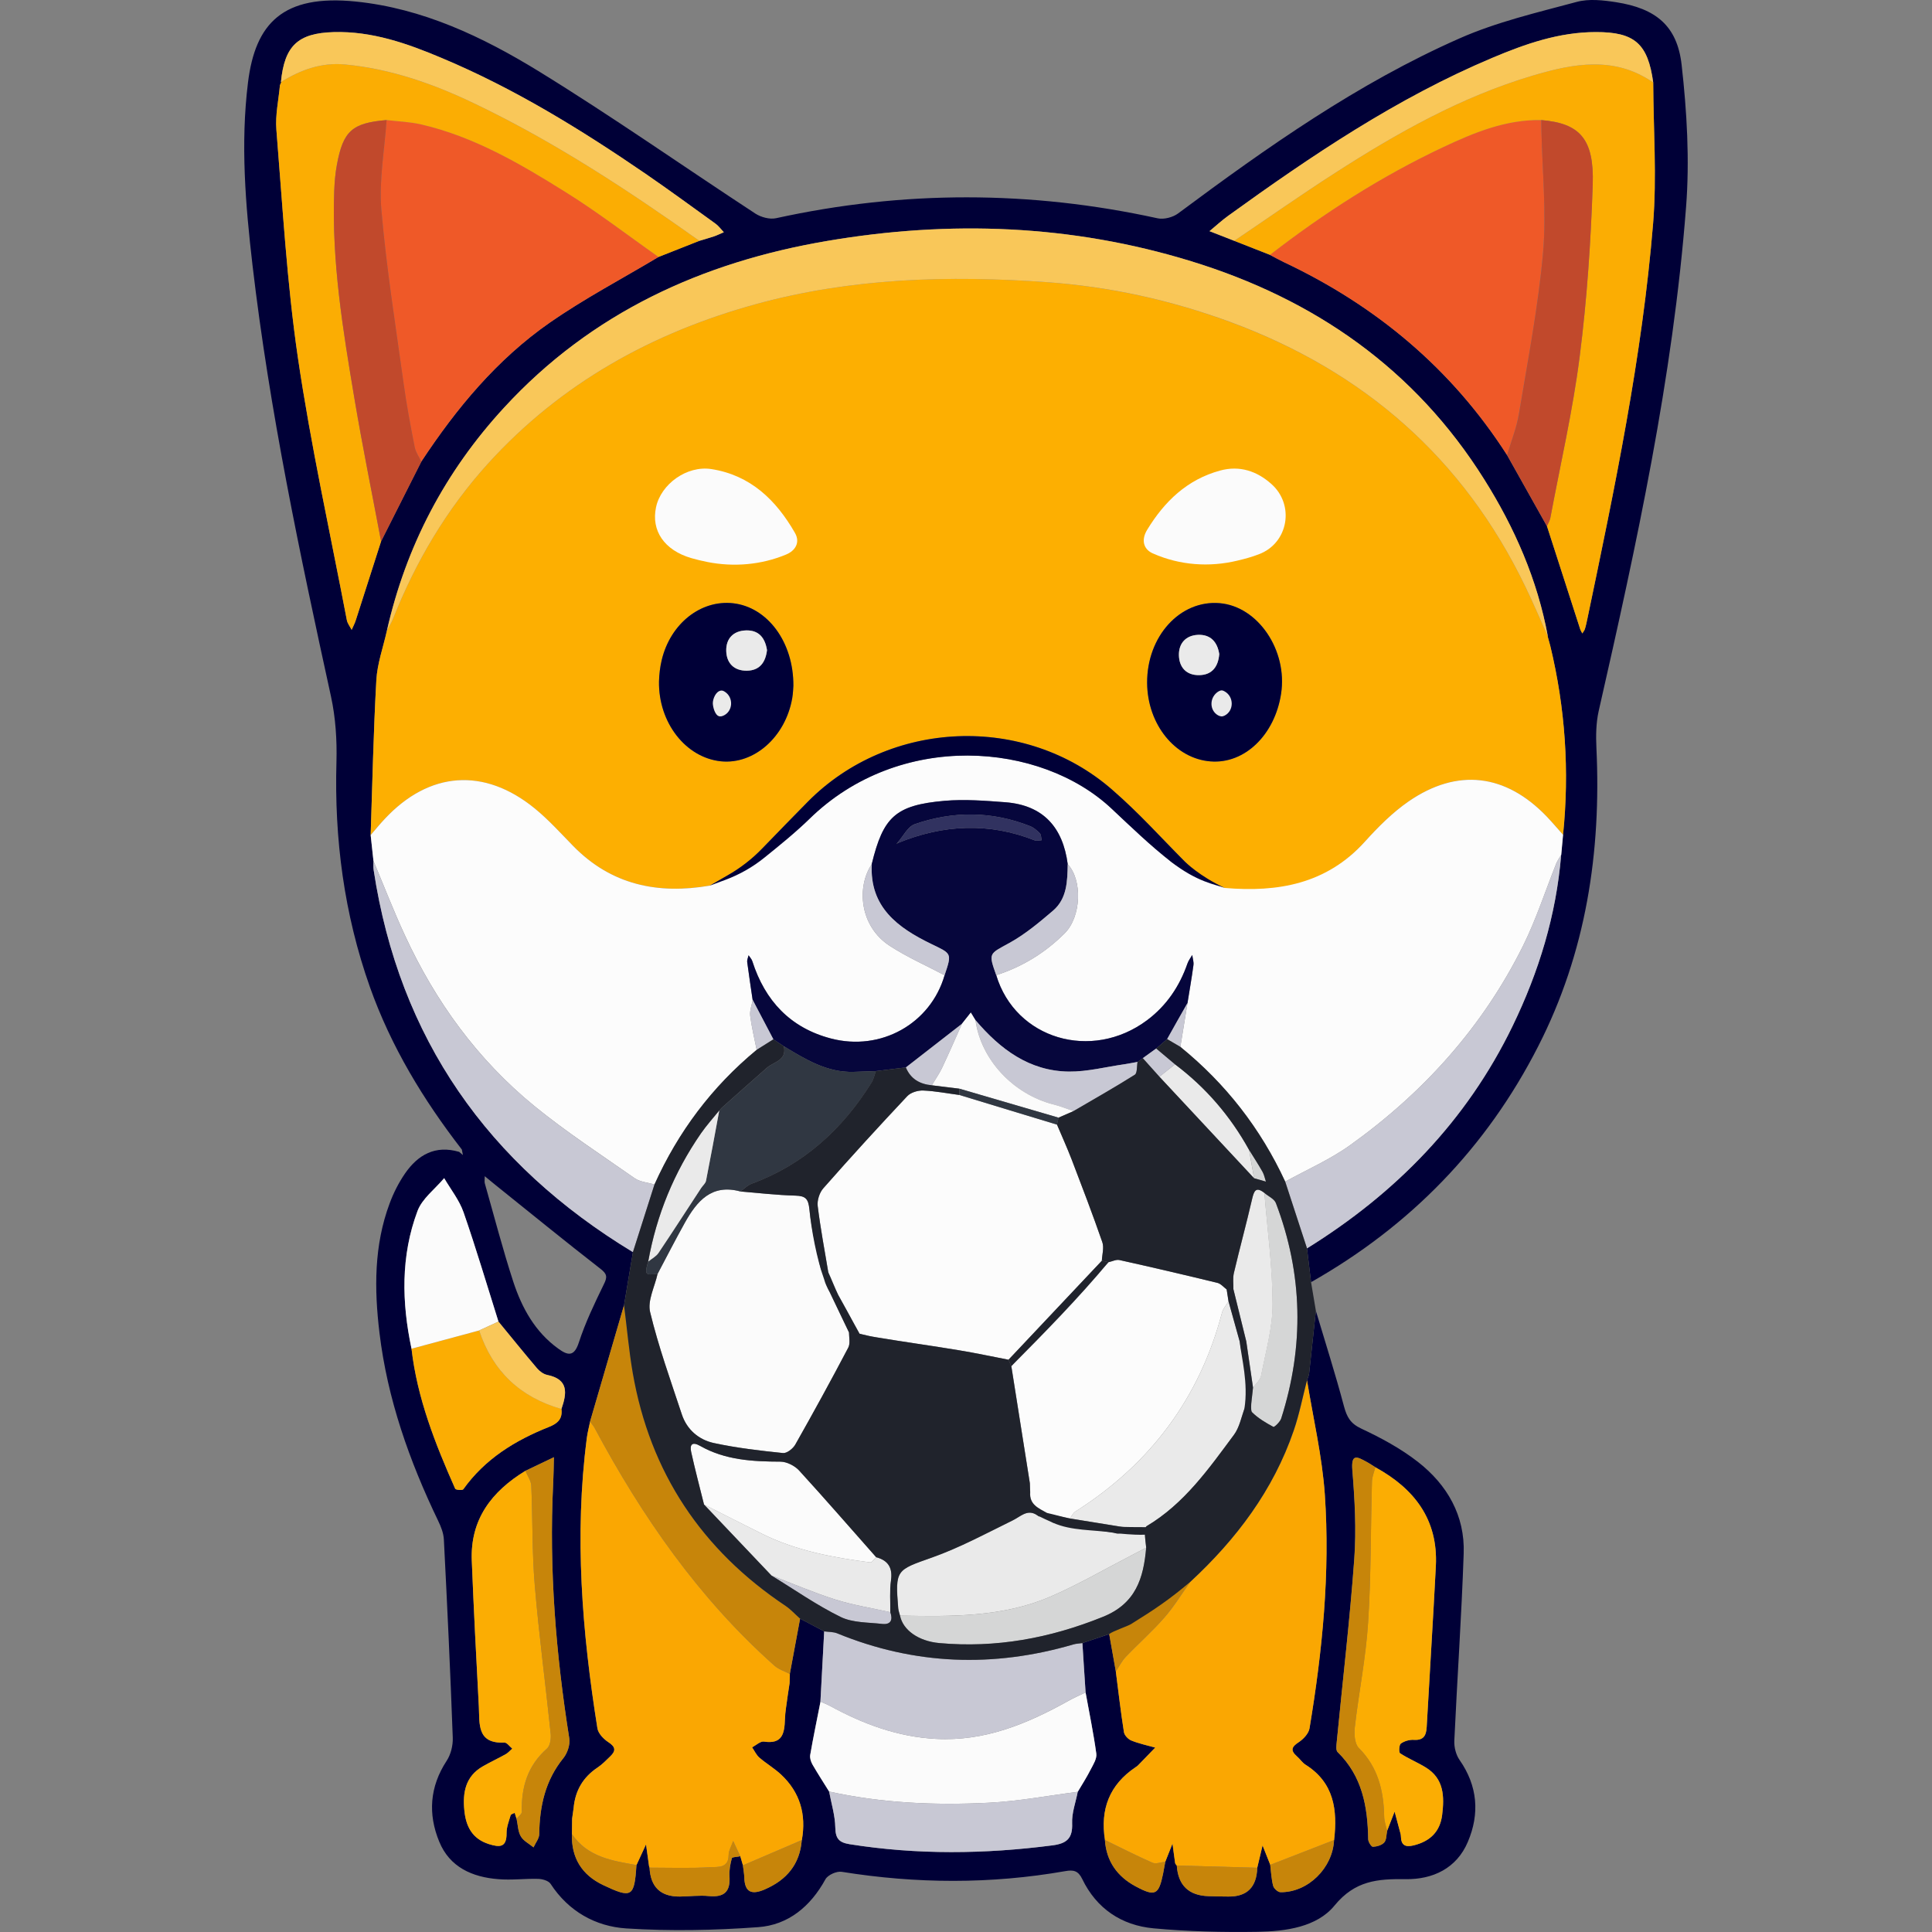 <svg width="20" height="20" viewBox="0 0 20 20" fill="none" xmlns="http://www.w3.org/2000/svg">
<rect x="0" y="0" width="20" height="20" fill="#808080" stroke="none"/>
<g clip-path="url(#clip0_4441_57711)">
<path d="M4.781 11.9C4.382 11.385 4.048 10.834 3.829 10.217C3.562 9.462 3.46 8.684 3.483 7.885C3.489 7.66 3.474 7.428 3.426 7.208C3.103 5.731 2.79 4.251 2.614 2.746C2.541 2.119 2.489 1.489 2.567 0.856C2.642 0.242 2.928 -0.061 3.683 0.016C4.373 0.086 4.994 0.38 5.574 0.736C6.337 1.205 7.071 1.721 7.821 2.212C7.879 2.249 7.968 2.273 8.033 2.259C9.351 1.97 10.666 1.971 11.984 2.26C12.048 2.274 12.141 2.25 12.195 2.21C13.117 1.524 14.055 0.862 15.11 0.397C15.495 0.227 15.912 0.13 16.321 0.02C16.448 -0.015 16.596 0.002 16.731 0.023C17.139 0.087 17.362 0.265 17.408 0.67C17.463 1.158 17.492 1.657 17.454 2.144C17.318 3.911 16.941 5.639 16.549 7.363C16.522 7.485 16.52 7.616 16.526 7.742C16.577 8.822 16.419 9.861 15.923 10.832C15.387 11.883 14.597 12.692 13.572 13.273C13.558 13.156 13.544 13.04 13.53 12.923C14.45 12.352 15.181 11.605 15.657 10.624C15.929 10.062 16.11 9.474 16.161 8.849C16.168 8.78 16.174 8.711 16.18 8.642C16.248 7.983 16.204 7.331 16.048 6.687C16.039 6.653 16.03 6.619 16.02 6.585L16.023 6.59C15.916 6.002 15.679 5.464 15.365 4.963C14.647 3.819 13.607 3.096 12.33 2.704C11.094 2.324 9.832 2.278 8.564 2.494C7.27 2.713 6.121 3.237 5.218 4.22C4.609 4.881 4.203 5.652 4.004 6.531C3.967 6.7 3.906 6.868 3.896 7.039C3.866 7.574 3.855 8.109 3.837 8.645C3.846 8.734 3.856 8.823 3.866 8.912C3.867 8.943 3.863 8.975 3.868 9.006C4.133 10.751 5.053 12.053 6.552 12.962C6.522 13.145 6.491 13.328 6.46 13.511C6.343 13.913 6.225 14.315 6.108 14.717C6.097 14.774 6.082 14.83 6.074 14.887C5.944 15.895 6.025 16.895 6.184 17.892C6.193 17.945 6.248 18.003 6.298 18.035C6.374 18.084 6.376 18.125 6.317 18.182C6.275 18.222 6.234 18.265 6.186 18.297C6.034 18.398 5.953 18.538 5.938 18.718C5.932 18.754 5.927 18.791 5.922 18.827C5.921 18.88 5.921 18.933 5.92 18.986C5.914 19.232 6.023 19.409 6.244 19.514C6.541 19.655 6.567 19.639 6.589 19.307L6.687 19.093C6.698 19.169 6.708 19.244 6.719 19.319C6.719 19.324 6.722 19.329 6.724 19.334C6.735 19.535 6.839 19.635 7.038 19.633C7.139 19.632 7.24 19.618 7.339 19.628C7.498 19.643 7.562 19.581 7.552 19.424C7.548 19.361 7.56 19.297 7.576 19.236C7.579 19.223 7.633 19.223 7.663 19.216C7.672 19.248 7.681 19.279 7.691 19.31C7.696 19.352 7.704 19.393 7.705 19.435C7.709 19.592 7.784 19.617 7.917 19.559C8.144 19.461 8.28 19.299 8.3 19.049C8.348 18.784 8.282 18.554 8.084 18.37C8.015 18.305 7.931 18.256 7.86 18.194C7.828 18.166 7.81 18.124 7.785 18.088C7.827 18.067 7.871 18.023 7.909 18.029C8.101 18.058 8.12 17.942 8.125 17.798C8.127 17.719 8.143 17.641 8.153 17.562C8.16 17.516 8.166 17.471 8.173 17.425C8.174 17.393 8.175 17.361 8.176 17.329C8.211 17.138 8.247 16.947 8.282 16.756C8.366 16.8 8.449 16.844 8.532 16.888C8.519 17.13 8.506 17.372 8.493 17.615C8.457 17.799 8.419 17.983 8.387 18.168C8.381 18.199 8.395 18.238 8.411 18.266C8.465 18.361 8.525 18.453 8.583 18.546C8.606 18.67 8.644 18.794 8.647 18.919C8.649 19.032 8.684 19.073 8.794 19.091C9.495 19.202 10.194 19.194 10.896 19.103C11.042 19.084 11.105 19.031 11.098 18.875C11.094 18.767 11.135 18.658 11.156 18.549C11.201 18.473 11.25 18.398 11.29 18.319C11.317 18.267 11.356 18.206 11.349 18.154C11.32 17.942 11.276 17.731 11.238 17.52C11.227 17.35 11.216 17.18 11.205 17.009C11.297 16.978 11.39 16.947 11.483 16.916C11.505 17.045 11.528 17.174 11.551 17.303C11.578 17.513 11.602 17.723 11.635 17.931C11.64 17.964 11.679 18.005 11.712 18.018C11.791 18.05 11.876 18.068 11.959 18.091C11.9 18.152 11.84 18.214 11.78 18.275C11.773 18.282 11.764 18.288 11.755 18.294C11.484 18.476 11.388 18.731 11.438 19.048C11.453 19.267 11.565 19.425 11.755 19.527C11.957 19.636 11.995 19.617 12.04 19.397C12.048 19.356 12.055 19.314 12.063 19.273C12.088 19.21 12.113 19.148 12.137 19.085C12.146 19.152 12.155 19.22 12.165 19.287C12.166 19.296 12.176 19.303 12.182 19.312C12.196 19.517 12.306 19.623 12.511 19.629C12.579 19.631 12.648 19.633 12.717 19.633C12.91 19.635 13.009 19.535 13.015 19.335L13.07 19.104C13.097 19.171 13.123 19.238 13.15 19.305C13.159 19.378 13.161 19.452 13.18 19.523C13.187 19.55 13.229 19.588 13.256 19.588C13.54 19.591 13.797 19.338 13.81 19.048C13.846 18.737 13.81 18.454 13.514 18.268C13.48 18.246 13.456 18.207 13.424 18.18C13.358 18.121 13.369 18.084 13.443 18.036C13.492 18.004 13.547 17.946 13.556 17.892C13.689 17.091 13.77 16.283 13.714 15.472C13.687 15.075 13.594 14.682 13.53 14.288C13.538 14.264 13.549 14.242 13.552 14.218C13.576 14.002 13.599 13.786 13.622 13.57C13.72 13.899 13.825 14.227 13.913 14.559C13.943 14.669 13.979 14.736 14.092 14.789C14.297 14.885 14.501 14.995 14.679 15.134C14.981 15.37 15.166 15.689 15.152 16.082C15.13 16.728 15.085 17.374 15.055 18.02C15.052 18.087 15.072 18.166 15.11 18.22C15.297 18.488 15.319 18.776 15.195 19.067C15.079 19.342 14.831 19.457 14.551 19.453C14.262 19.449 14.027 19.467 13.815 19.726C13.633 19.949 13.311 19.993 13.021 19.998C12.661 20.004 12.299 19.995 11.941 19.962C11.61 19.931 11.351 19.758 11.203 19.451C11.161 19.364 11.111 19.355 11.027 19.37C10.257 19.505 9.486 19.501 8.714 19.377C8.661 19.368 8.57 19.409 8.545 19.454C8.391 19.735 8.16 19.928 7.847 19.95C7.394 19.983 6.936 19.992 6.483 19.963C6.165 19.942 5.886 19.787 5.7 19.502C5.679 19.469 5.615 19.451 5.571 19.45C5.433 19.446 5.295 19.465 5.158 19.453C4.889 19.432 4.655 19.329 4.547 19.065C4.429 18.779 4.448 18.497 4.623 18.229C4.667 18.163 4.69 18.068 4.687 17.988C4.662 17.304 4.63 16.622 4.595 15.939C4.592 15.873 4.566 15.806 4.537 15.746C4.238 15.125 4.01 14.482 3.928 13.795C3.874 13.345 3.871 12.893 4.033 12.459C4.073 12.35 4.127 12.244 4.192 12.149C4.327 11.953 4.507 11.852 4.753 11.924C4.766 11.935 4.779 11.946 4.792 11.957C4.788 11.938 4.784 11.919 4.781 11.9L4.781 11.9ZM5.16 13.681C5.041 13.304 4.928 12.924 4.798 12.55C4.755 12.424 4.666 12.313 4.598 12.196C4.503 12.309 4.37 12.407 4.321 12.537C4.148 13.001 4.158 13.482 4.26 13.962C4.318 14.473 4.505 14.945 4.712 15.411C4.717 15.424 4.787 15.43 4.796 15.417C5.02 15.103 5.332 14.911 5.682 14.772C5.774 14.736 5.825 14.687 5.812 14.586C5.868 14.424 5.89 14.279 5.664 14.233C5.626 14.225 5.586 14.195 5.559 14.164C5.424 14.005 5.293 13.842 5.16 13.681V13.681ZM2.914 0.845C2.909 0.857 2.903 0.87 2.898 0.882C2.884 1.035 2.849 1.19 2.861 1.341C2.925 2.127 2.969 2.918 3.083 3.697C3.217 4.609 3.417 5.511 3.59 6.417C3.596 6.453 3.623 6.486 3.641 6.52C3.655 6.487 3.672 6.455 3.683 6.421C3.771 6.149 3.858 5.876 3.945 5.604C4.084 5.329 4.223 5.054 4.361 4.779C4.726 4.226 5.145 3.72 5.691 3.34C6.051 3.09 6.441 2.885 6.817 2.66C6.958 2.604 7.099 2.548 7.24 2.493C7.29 2.478 7.342 2.464 7.391 2.447C7.426 2.435 7.459 2.418 7.493 2.404C7.465 2.375 7.441 2.341 7.409 2.317C7.169 2.144 6.929 1.968 6.685 1.801C6.015 1.342 5.325 0.916 4.574 0.601C4.217 0.45 3.851 0.321 3.454 0.333C3.082 0.343 2.945 0.475 2.908 0.85L2.914 0.845V0.845ZM5.347 18.827C5.361 18.888 5.361 18.957 5.391 19.009C5.418 19.057 5.477 19.086 5.523 19.124C5.543 19.078 5.581 19.033 5.582 18.988C5.586 18.699 5.643 18.432 5.832 18.2C5.874 18.148 5.903 18.059 5.893 17.995C5.754 17.123 5.683 16.247 5.726 15.364C5.731 15.271 5.731 15.178 5.734 15.085C5.635 15.132 5.537 15.179 5.439 15.226C5.09 15.439 4.866 15.729 4.884 16.158C4.904 16.661 4.93 17.163 4.957 17.666C4.966 17.842 4.934 18.052 5.22 18.039C5.247 18.037 5.275 18.079 5.303 18.102C5.28 18.121 5.26 18.146 5.234 18.16C5.155 18.204 5.073 18.242 4.995 18.287C4.818 18.39 4.788 18.558 4.807 18.742C4.823 18.905 4.887 19.035 5.061 19.09C5.173 19.125 5.245 19.127 5.244 18.977C5.243 18.915 5.268 18.853 5.286 18.792C5.289 18.78 5.313 18.775 5.328 18.767C5.335 18.787 5.341 18.807 5.347 18.827V18.827ZM14.359 18.954C14.385 18.887 14.411 18.821 14.437 18.754C14.457 18.829 14.477 18.904 14.497 18.978C14.5 18.988 14.502 18.999 14.502 19.01C14.504 19.102 14.547 19.125 14.636 19.103C14.804 19.061 14.907 18.962 14.929 18.789C14.953 18.598 14.949 18.412 14.759 18.296C14.673 18.243 14.578 18.205 14.494 18.15C14.479 18.14 14.483 18.062 14.502 18.049C14.538 18.023 14.592 18.008 14.637 18.011C14.737 18.017 14.764 17.966 14.769 17.879C14.8 17.323 14.836 16.767 14.864 16.211C14.888 15.73 14.641 15.41 14.238 15.189C14.207 15.17 14.177 15.149 14.145 15.132C14.049 15.08 13.985 15.044 13.999 15.219C14.024 15.524 14.041 15.834 14.019 16.138C13.973 16.771 13.899 17.401 13.838 18.032C13.834 18.067 13.827 18.118 13.846 18.137C14.102 18.386 14.158 18.703 14.163 19.04C14.164 19.068 14.196 19.118 14.212 19.118C14.252 19.116 14.304 19.102 14.329 19.073C14.353 19.047 14.35 18.995 14.359 18.954V18.954ZM12.777 2.493C12.9 2.542 13.024 2.59 13.147 2.639C13.193 2.663 13.239 2.689 13.287 2.712C14.244 3.163 15.027 3.816 15.601 4.711C15.739 4.956 15.876 5.201 16.014 5.447C16.129 5.803 16.244 6.159 16.359 6.516C16.364 6.53 16.373 6.543 16.38 6.557C16.389 6.542 16.402 6.528 16.407 6.511C16.418 6.476 16.425 6.44 16.433 6.403C16.716 5.049 17 3.693 17.113 2.312C17.152 1.829 17.116 1.34 17.114 0.854C17.059 0.453 16.923 0.331 16.519 0.332C16.141 0.332 15.79 0.454 15.448 0.599C14.46 1.015 13.578 1.61 12.714 2.234C12.646 2.283 12.585 2.34 12.52 2.393C12.606 2.427 12.692 2.46 12.777 2.493V2.493ZM5.018 12.176C5.018 12.216 5.014 12.235 5.019 12.251C5.116 12.592 5.205 12.936 5.315 13.273C5.404 13.542 5.54 13.789 5.779 13.961C5.878 14.033 5.944 14.048 5.993 13.895C6.06 13.69 6.155 13.492 6.25 13.297C6.289 13.22 6.286 13.188 6.214 13.133C5.847 12.848 5.486 12.553 5.123 12.262C5.095 12.239 5.067 12.216 5.018 12.176V12.176Z" fill="#000037"/>
<path d="M16.049 6.687C16.204 7.331 16.248 7.983 16.181 8.642C16.125 8.579 16.07 8.514 16.012 8.453C15.587 8.01 15.087 7.948 14.582 8.296C14.414 8.412 14.265 8.562 14.128 8.714C13.733 9.151 13.217 9.276 12.666 9.229C12.579 9.179 12.488 9.118 12.401 9.068C12.379 9.07 12.373 9.045 12.351 9.047L12.351 9.046C12.352 9.035 12.353 9.023 12.354 9.011C12.342 9.012 12.33 9.014 12.318 9.015L12.318 9.015C12.32 9.003 12.33 8.985 12.326 8.98C12.056 8.71 11.8 8.425 11.513 8.175C10.609 7.386 9.206 7.447 8.363 8.299C8.151 8.513 7.942 8.731 7.731 8.948C7.603 9.021 7.475 9.094 7.347 9.168C6.81 9.26 6.329 9.161 5.935 8.759C5.805 8.626 5.68 8.487 5.537 8.371C5.012 7.941 4.443 7.984 3.983 8.477C3.932 8.531 3.885 8.589 3.837 8.645C3.855 8.109 3.866 7.574 3.896 7.039C3.906 6.868 3.967 6.7 4.005 6.531C4.026 6.489 4.051 6.448 4.069 6.405C4.304 5.813 4.624 5.271 5.051 4.8C5.806 3.968 6.75 3.444 7.827 3.148C8.815 2.877 9.821 2.849 10.836 2.921C11.49 2.968 12.121 3.107 12.736 3.334C14.117 3.843 15.148 4.741 15.79 6.072C15.873 6.243 15.946 6.417 16.024 6.59C16.024 6.59 16.021 6.585 16.021 6.585C16.03 6.619 16.039 6.653 16.049 6.687L16.049 6.687ZM8.213 7.1C8.216 6.645 7.944 6.285 7.59 6.245C7.255 6.207 6.94 6.456 6.85 6.833C6.833 6.905 6.824 6.98 6.822 7.054C6.815 7.48 7.098 7.843 7.463 7.881C7.805 7.916 8.131 7.629 8.201 7.228C8.21 7.176 8.211 7.123 8.213 7.1H8.213ZM11.875 7.07C11.878 7.499 12.165 7.854 12.532 7.882C12.884 7.91 13.197 7.608 13.262 7.18C13.33 6.731 13.022 6.277 12.626 6.244C12.216 6.209 11.872 6.587 11.875 7.07V7.07Z" fill="#FDAF01"/>
<path d="M12.679 9.192C13.23 9.239 13.733 9.151 14.128 8.714C14.265 8.562 14.414 8.412 14.582 8.296C15.087 7.948 15.587 8.01 16.012 8.453C16.07 8.514 16.125 8.579 16.181 8.642C16.174 8.711 16.168 8.78 16.162 8.849C16.145 8.878 16.124 8.906 16.111 8.937C15.997 9.222 15.903 9.516 15.767 9.79C15.349 10.631 14.736 11.311 13.976 11.855C13.768 12.004 13.529 12.108 13.305 12.232C13.051 11.683 12.689 11.218 12.219 10.837C12.244 10.685 12.268 10.534 12.293 10.383C12.314 10.253 12.337 10.123 12.355 9.992C12.36 9.958 12.347 9.921 12.342 9.886C12.326 9.915 12.304 9.943 12.293 9.975C12.211 10.211 12.076 10.41 11.875 10.561C11.3 10.991 10.511 10.755 10.313 10.095C10.584 10.007 10.817 9.865 11.021 9.662C11.196 9.488 11.205 9.107 11.053 8.946C11.004 8.567 10.802 8.336 10.41 8.305C10.2 8.289 9.987 8.272 9.778 8.29C9.271 8.335 9.144 8.455 9.025 8.945C8.867 9.177 8.895 9.586 9.21 9.791C9.39 9.908 9.588 9.995 9.779 10.096C9.634 10.597 9.119 10.887 8.6 10.75C8.181 10.639 7.92 10.359 7.789 9.951C7.782 9.928 7.763 9.909 7.75 9.889C7.745 9.912 7.733 9.937 7.735 9.959C7.752 10.09 7.773 10.22 7.792 10.351C7.782 10.406 7.76 10.462 7.766 10.515C7.781 10.633 7.81 10.751 7.833 10.868C7.371 11.25 7.021 11.716 6.775 12.262C6.706 12.241 6.627 12.236 6.57 12.197C6.22 11.952 5.861 11.718 5.53 11.448C4.944 10.969 4.507 10.367 4.191 9.681C4.074 9.429 3.974 9.169 3.866 8.912C3.857 8.823 3.847 8.734 3.837 8.645C3.885 8.589 3.932 8.531 3.983 8.477C4.443 7.984 5.012 7.941 5.537 8.37C5.68 8.487 5.805 8.626 5.935 8.759C6.329 9.161 6.81 9.26 7.347 9.168C7.477 9.12 7.582 9.029 7.711 8.981C7.925 8.801 8.176 8.676 8.375 8.481C9.313 7.559 10.773 7.68 11.507 8.371C11.707 8.56 11.914 8.743 12.124 8.922C12.177 8.967 12.252 8.985 12.318 9.015L12.318 9.015C12.329 9.025 12.34 9.036 12.351 9.046C12.351 9.046 12.351 9.046 12.351 9.046C12.36 9.058 12.578 9.155 12.679 9.192L12.679 9.192Z" fill="#FCFCFC"/>
<path d="M12.322 16.375C12.799 15.934 13.181 15.427 13.394 14.807C13.452 14.638 13.486 14.461 13.53 14.288C13.594 14.682 13.687 15.075 13.715 15.472C13.77 16.283 13.69 17.091 13.556 17.892C13.547 17.946 13.492 18.004 13.443 18.036C13.369 18.084 13.358 18.121 13.424 18.18C13.456 18.207 13.48 18.246 13.515 18.268C13.811 18.454 13.847 18.737 13.811 19.048L13.15 19.305C13.123 19.238 13.097 19.171 13.07 19.104C13.052 19.181 13.034 19.258 13.015 19.335C12.738 19.327 12.46 19.32 12.182 19.312C12.176 19.303 12.167 19.296 12.165 19.287C12.155 19.22 12.147 19.152 12.138 19.085C12.113 19.148 12.088 19.21 12.063 19.273C12.018 19.277 11.966 19.299 11.93 19.283C11.764 19.21 11.602 19.127 11.439 19.048C11.388 18.731 11.484 18.476 11.756 18.294C11.764 18.288 11.774 18.283 11.781 18.275C11.841 18.214 11.9 18.152 11.959 18.091C11.877 18.068 11.791 18.05 11.712 18.018C11.679 18.005 11.64 17.964 11.635 17.931C11.602 17.723 11.578 17.513 11.551 17.303C11.585 17.252 11.613 17.195 11.655 17.151C11.785 17.015 11.928 16.889 12.052 16.747C12.153 16.633 12.233 16.5 12.322 16.375V16.375Z" fill="#FAA702"/>
<path d="M8.153 17.562C8.144 17.641 8.128 17.719 8.126 17.798C8.121 17.941 8.101 18.058 7.909 18.029C7.872 18.023 7.827 18.067 7.786 18.088C7.81 18.124 7.829 18.166 7.86 18.194C7.932 18.256 8.016 18.305 8.085 18.369C8.283 18.554 8.348 18.784 8.301 19.048C8.098 19.136 7.894 19.223 7.691 19.31C7.682 19.279 7.673 19.248 7.664 19.216C7.639 19.163 7.615 19.11 7.59 19.058C7.574 19.107 7.543 19.156 7.543 19.206C7.542 19.342 7.428 19.325 7.36 19.329C7.149 19.342 6.937 19.334 6.724 19.334C6.723 19.329 6.72 19.324 6.719 19.319C6.709 19.244 6.698 19.168 6.688 19.093C6.655 19.164 6.622 19.235 6.589 19.307C6.336 19.263 6.081 19.223 5.921 18.986C5.921 18.933 5.922 18.88 5.923 18.826C5.928 18.79 5.933 18.754 5.938 18.718C5.954 18.538 6.035 18.398 6.187 18.297C6.235 18.265 6.276 18.222 6.317 18.182C6.377 18.125 6.374 18.084 6.298 18.035C6.249 18.003 6.193 17.945 6.185 17.892C6.026 16.895 5.944 15.895 6.075 14.887C6.082 14.83 6.097 14.774 6.109 14.717C6.124 14.738 6.142 14.758 6.154 14.78C6.646 15.699 7.233 16.546 8.017 17.243C8.061 17.282 8.123 17.301 8.177 17.329C8.176 17.361 8.175 17.393 8.174 17.425C8.167 17.471 8.16 17.516 8.153 17.562V17.562Z" fill="#FAA702"/>
<path d="M16.024 6.59C15.946 6.417 15.873 6.243 15.79 6.072C15.148 4.741 14.117 3.843 12.736 3.333C12.121 3.107 11.49 2.967 10.836 2.921C9.821 2.849 8.815 2.877 7.827 3.148C6.75 3.444 5.806 3.968 5.051 4.8C4.624 5.271 4.304 5.813 4.069 6.405C4.051 6.448 4.026 6.489 4.005 6.531C4.203 5.652 4.609 4.881 5.218 4.22C6.122 3.237 7.271 2.713 8.564 2.494C9.832 2.278 11.094 2.324 12.33 2.704C13.608 3.096 14.648 3.819 15.365 4.963C15.68 5.464 15.916 6.002 16.024 6.59L16.024 6.59Z" fill="#F9C759"/>
<path d="M6.817 2.66C6.441 2.885 6.05 3.09 5.691 3.34C5.145 3.72 4.725 4.226 4.361 4.779C4.338 4.729 4.303 4.68 4.292 4.627C4.25 4.41 4.208 4.192 4.178 3.973C4.096 3.374 3.999 2.775 3.948 2.172C3.922 1.866 3.981 1.553 4.001 1.243C4.121 1.257 4.243 1.261 4.36 1.288C4.904 1.414 5.38 1.692 5.846 1.982C6.181 2.191 6.494 2.433 6.817 2.66H6.817Z" fill="#EF5928"/>
<path d="M15.601 4.711C15.027 3.816 14.244 3.163 13.287 2.712C13.239 2.689 13.193 2.663 13.146 2.638C13.705 2.205 14.298 1.825 14.938 1.524C15.259 1.373 15.588 1.236 15.955 1.243C15.956 1.28 15.956 1.317 15.957 1.354C15.966 1.774 16.01 2.198 15.973 2.614C15.924 3.174 15.816 3.729 15.723 4.284C15.7 4.429 15.642 4.569 15.601 4.711V4.711Z" fill="#EF5928"/>
<path d="M15.955 1.243C15.589 1.236 15.259 1.373 14.938 1.524C14.299 1.825 13.706 2.205 13.147 2.638C13.024 2.59 12.9 2.542 12.777 2.493C13.124 2.259 13.466 2.018 13.818 1.792C14.461 1.378 15.125 1.003 15.864 0.783C16.289 0.657 16.712 0.576 17.114 0.854C17.116 1.34 17.152 1.829 17.113 2.312C17 3.693 16.716 5.049 16.433 6.403C16.425 6.44 16.418 6.476 16.407 6.511C16.402 6.528 16.389 6.542 16.38 6.557C16.373 6.543 16.364 6.53 16.359 6.516C16.244 6.159 16.129 5.803 16.014 5.446C16.026 5.418 16.043 5.391 16.049 5.362C16.153 4.806 16.281 4.254 16.353 3.694C16.428 3.103 16.468 2.505 16.488 1.909C16.503 1.435 16.352 1.276 15.955 1.243L15.955 1.243Z" fill="#FBAD03"/>
<path d="M6.817 2.66C6.494 2.433 6.181 2.191 5.846 1.983C5.38 1.692 4.904 1.414 4.36 1.288C4.243 1.261 4.121 1.257 4.001 1.243C3.645 1.273 3.552 1.355 3.487 1.706C3.471 1.794 3.463 1.884 3.46 1.974C3.432 2.704 3.55 3.421 3.671 4.137C3.753 4.627 3.853 5.115 3.945 5.604C3.858 5.876 3.771 6.149 3.683 6.421C3.672 6.455 3.655 6.487 3.64 6.52C3.623 6.486 3.596 6.453 3.59 6.417C3.417 5.511 3.217 4.609 3.083 3.697C2.969 2.918 2.925 2.127 2.861 1.341C2.849 1.19 2.884 1.035 2.898 0.882C2.903 0.87 2.909 0.857 2.914 0.845C2.914 0.845 2.908 0.85 2.908 0.85C3.11 0.723 3.328 0.645 3.568 0.667C4.048 0.713 4.497 0.871 4.927 1.079C5.745 1.472 6.501 1.969 7.24 2.493C7.099 2.548 6.958 2.604 6.817 2.66L6.817 2.66Z" fill="#FBAD03"/>
<path d="M14.237 15.189C14.641 15.41 14.888 15.73 14.864 16.211C14.835 16.767 14.8 17.323 14.769 17.879C14.764 17.966 14.737 18.017 14.637 18.011C14.592 18.008 14.538 18.023 14.502 18.049C14.483 18.062 14.479 18.14 14.494 18.15C14.578 18.205 14.672 18.243 14.758 18.296C14.949 18.412 14.953 18.598 14.929 18.789C14.907 18.962 14.804 19.061 14.635 19.103C14.547 19.125 14.504 19.102 14.502 19.009C14.502 18.999 14.5 18.988 14.497 18.978C14.477 18.904 14.457 18.829 14.437 18.754C14.411 18.821 14.385 18.887 14.359 18.954C14.348 18.904 14.329 18.855 14.329 18.805C14.323 18.537 14.265 18.295 14.066 18.095C14.023 18.052 14.016 17.95 14.025 17.879C14.066 17.518 14.139 17.159 14.162 16.797C14.194 16.311 14.188 15.823 14.202 15.336C14.203 15.287 14.225 15.238 14.237 15.189H14.237Z" fill="#FBAD03"/>
<path d="M11.238 17.52C11.276 17.731 11.32 17.942 11.349 18.154C11.356 18.206 11.317 18.267 11.29 18.319C11.25 18.398 11.202 18.473 11.157 18.549C10.849 18.588 10.543 18.647 10.234 18.662C9.681 18.69 9.128 18.666 8.583 18.546C8.525 18.453 8.466 18.361 8.411 18.267C8.395 18.238 8.382 18.199 8.387 18.168C8.419 17.983 8.458 17.799 8.494 17.615C8.527 17.63 8.561 17.643 8.593 17.66C8.936 17.847 9.292 17.98 9.689 18.001C10.195 18.028 10.633 17.845 11.059 17.608C11.117 17.575 11.178 17.549 11.238 17.52V17.52Z" fill="#FBFBFB"/>
<path d="M5.347 18.827C5.341 18.807 5.335 18.787 5.328 18.767C5.313 18.775 5.289 18.78 5.286 18.792C5.268 18.853 5.243 18.916 5.244 18.977C5.245 19.127 5.173 19.125 5.061 19.09C4.887 19.035 4.823 18.905 4.807 18.742C4.788 18.558 4.818 18.39 4.995 18.287C5.073 18.242 5.155 18.204 5.234 18.16C5.26 18.146 5.28 18.121 5.303 18.102C5.275 18.079 5.247 18.037 5.22 18.039C4.934 18.052 4.966 17.842 4.957 17.666C4.93 17.163 4.904 16.661 4.884 16.158C4.866 15.729 5.09 15.439 5.439 15.226C5.46 15.278 5.498 15.329 5.5 15.381C5.515 15.724 5.507 16.069 5.536 16.411C5.579 16.925 5.648 17.437 5.701 17.95C5.706 18 5.695 18.072 5.662 18.101C5.462 18.277 5.396 18.499 5.402 18.755C5.402 18.779 5.366 18.803 5.347 18.827V18.827Z" fill="#FBAD03"/>
<path d="M11.238 17.52C11.178 17.549 11.116 17.575 11.058 17.608C10.632 17.845 10.194 18.028 9.689 18.001C9.291 17.98 8.935 17.847 8.592 17.66C8.561 17.643 8.526 17.63 8.493 17.615C8.506 17.373 8.519 17.13 8.532 16.888C8.577 16.895 8.626 16.892 8.666 16.908C9.468 17.237 10.283 17.266 11.111 17.023C11.141 17.014 11.174 17.014 11.205 17.009C11.216 17.18 11.226 17.35 11.238 17.52V17.52Z" fill="#C8C8D4"/>
<path d="M3.945 5.604C3.853 5.115 3.754 4.627 3.671 4.137C3.551 3.421 3.432 2.704 3.46 1.974C3.464 1.884 3.471 1.794 3.488 1.706C3.552 1.355 3.646 1.273 4.002 1.243C3.981 1.553 3.922 1.866 3.948 2.172C4 2.775 4.096 3.374 4.179 3.973C4.209 4.192 4.25 4.41 4.293 4.627C4.303 4.68 4.338 4.729 4.362 4.779C4.223 5.054 4.084 5.329 3.945 5.604H3.945Z" fill="#C1492C"/>
<path d="M15.955 1.243C16.352 1.276 16.503 1.435 16.488 1.909C16.468 2.505 16.428 3.103 16.352 3.694C16.281 4.254 16.153 4.806 16.049 5.362C16.043 5.391 16.026 5.418 16.014 5.447C15.876 5.201 15.738 4.956 15.601 4.711C15.643 4.569 15.7 4.429 15.724 4.284C15.816 3.729 15.924 3.174 15.974 2.614C16.01 2.198 15.966 1.774 15.957 1.354C15.956 1.317 15.956 1.28 15.955 1.243L15.955 1.243Z" fill="#C1492C"/>
<path d="M13.305 12.232C13.529 12.108 13.768 12.004 13.976 11.855C14.736 11.311 15.349 10.631 15.767 9.79C15.902 9.516 15.997 9.222 16.111 8.937C16.123 8.906 16.144 8.878 16.161 8.849C16.11 9.474 15.93 10.062 15.657 10.624C15.181 11.605 14.45 12.352 13.53 12.923C13.455 12.693 13.38 12.462 13.305 12.232V12.232Z" fill="#C8C8D4"/>
<path d="M3.866 8.912C3.973 9.169 4.074 9.429 4.19 9.681C4.507 10.368 4.943 10.969 5.53 11.448C5.86 11.718 6.219 11.953 6.57 12.197C6.626 12.236 6.706 12.241 6.775 12.262C6.701 12.495 6.626 12.729 6.552 12.962C5.052 12.054 4.133 10.751 3.868 9.006C3.863 8.975 3.866 8.943 3.866 8.912V8.912Z" fill="#C8C8D4"/>
<path d="M8.176 17.329C8.123 17.301 8.061 17.282 8.017 17.243C7.233 16.546 6.646 15.699 6.154 14.78C6.142 14.758 6.124 14.738 6.108 14.717C6.226 14.315 6.343 13.913 6.46 13.511C6.49 13.745 6.511 13.98 6.551 14.212C6.729 15.243 7.264 16.043 8.133 16.624C8.188 16.661 8.233 16.712 8.283 16.756C8.247 16.947 8.212 17.138 8.176 17.329Z" fill="#C7850A"/>
<path d="M7.24 2.493C6.501 1.969 5.745 1.472 4.927 1.079C4.496 0.871 4.048 0.712 3.568 0.667C3.328 0.645 3.11 0.723 2.908 0.85C2.945 0.475 3.082 0.343 3.454 0.332C3.851 0.321 4.217 0.45 4.574 0.601C5.325 0.916 6.015 1.341 6.685 1.8C6.929 1.968 7.169 2.144 7.409 2.317C7.441 2.341 7.465 2.375 7.493 2.404C7.459 2.418 7.426 2.435 7.391 2.447C7.341 2.464 7.29 2.477 7.24 2.493V2.493Z" fill="#F9C759"/>
<path d="M17.114 0.854C16.712 0.576 16.289 0.657 15.865 0.783C15.125 1.003 14.461 1.378 13.818 1.792C13.466 2.018 13.124 2.259 12.777 2.493C12.692 2.46 12.606 2.427 12.521 2.393C12.585 2.34 12.646 2.283 12.714 2.234C13.578 1.61 14.46 1.015 15.448 0.599C15.791 0.454 16.141 0.332 16.52 0.332C16.923 0.331 17.059 0.453 17.114 0.854V0.854Z" fill="#F9C759"/>
<path d="M5.812 14.585C5.825 14.687 5.774 14.736 5.682 14.772C5.332 14.911 5.02 15.103 4.796 15.417C4.787 15.43 4.718 15.424 4.712 15.411C4.505 14.945 4.319 14.473 4.26 13.962C4.493 13.899 4.727 13.836 4.96 13.773C5.1 14.195 5.385 14.464 5.812 14.585L5.812 14.585Z" fill="#FBAD03"/>
<path d="M8.583 18.546C9.128 18.666 9.681 18.69 10.235 18.662C10.543 18.646 10.849 18.588 11.157 18.549C11.136 18.658 11.094 18.767 11.099 18.875C11.105 19.031 11.042 19.084 10.896 19.103C10.195 19.194 9.495 19.202 8.795 19.091C8.684 19.073 8.65 19.032 8.647 18.919C8.645 18.794 8.606 18.67 8.583 18.546Z" fill="#C8C8D4"/>
<path d="M4.96 13.773C4.727 13.836 4.493 13.899 4.26 13.962C4.158 13.482 4.148 13.001 4.322 12.537C4.37 12.407 4.504 12.309 4.598 12.196C4.666 12.313 4.755 12.424 4.799 12.55C4.929 12.924 5.041 13.304 5.16 13.681C5.093 13.712 5.027 13.742 4.96 13.773V13.773Z" fill="#FBFBFB"/>
<path d="M5.348 18.827C5.367 18.803 5.403 18.779 5.402 18.756C5.396 18.499 5.463 18.277 5.663 18.101C5.695 18.072 5.706 18 5.701 17.95C5.648 17.437 5.579 16.925 5.536 16.411C5.507 16.069 5.515 15.724 5.5 15.381C5.498 15.329 5.46 15.278 5.439 15.226C5.537 15.179 5.636 15.132 5.734 15.085C5.732 15.178 5.731 15.271 5.726 15.364C5.683 16.247 5.755 17.123 5.893 17.995C5.904 18.06 5.874 18.148 5.832 18.2C5.644 18.432 5.586 18.699 5.582 18.988C5.581 19.033 5.544 19.078 5.523 19.124C5.478 19.086 5.418 19.057 5.391 19.009C5.361 18.957 5.361 18.888 5.348 18.827V18.827Z" fill="#C7850A"/>
<path d="M14.238 15.189C14.226 15.238 14.204 15.287 14.203 15.336C14.189 15.823 14.194 16.311 14.163 16.797C14.14 17.159 14.067 17.518 14.025 17.879C14.017 17.95 14.023 18.052 14.067 18.095C14.266 18.295 14.324 18.537 14.329 18.805C14.33 18.855 14.349 18.904 14.36 18.954C14.351 18.995 14.354 19.046 14.33 19.073C14.304 19.102 14.253 19.116 14.212 19.118C14.196 19.118 14.164 19.067 14.164 19.04C14.159 18.703 14.102 18.386 13.847 18.137C13.828 18.118 13.835 18.067 13.838 18.032C13.899 17.401 13.974 16.771 14.02 16.138C14.042 15.834 14.025 15.524 14 15.219C13.986 15.044 14.05 15.08 14.145 15.132C14.177 15.149 14.207 15.17 14.238 15.189H14.238Z" fill="#C7850A"/>
<path d="M4.96 13.773C5.027 13.742 5.093 13.712 5.16 13.681C5.292 13.842 5.424 14.005 5.559 14.164C5.585 14.195 5.625 14.225 5.664 14.233C5.89 14.279 5.868 14.424 5.812 14.586C5.385 14.464 5.1 14.195 4.96 13.773V13.773Z" fill="#F9C759"/>
<path d="M6.724 19.334C6.936 19.334 7.148 19.342 7.36 19.329C7.427 19.325 7.541 19.342 7.542 19.206C7.542 19.156 7.573 19.107 7.589 19.058C7.614 19.11 7.638 19.163 7.663 19.216C7.632 19.223 7.579 19.223 7.576 19.236C7.559 19.296 7.547 19.361 7.551 19.424C7.562 19.581 7.498 19.643 7.339 19.628C7.24 19.618 7.138 19.632 7.038 19.633C6.839 19.635 6.734 19.535 6.724 19.334L6.724 19.334Z" fill="#C7850A"/>
<path d="M12.182 19.312C12.459 19.32 12.737 19.327 13.015 19.335C13.009 19.535 12.91 19.635 12.717 19.633C12.648 19.633 12.579 19.631 12.511 19.629C12.306 19.623 12.196 19.517 12.182 19.312V19.312Z" fill="#C7850A"/>
<path d="M12.322 16.375C12.232 16.5 12.152 16.633 12.052 16.747C11.928 16.889 11.785 17.015 11.654 17.151C11.613 17.195 11.585 17.252 11.551 17.303C11.528 17.174 11.505 17.045 11.482 16.916C11.517 16.886 11.549 16.852 11.587 16.828C11.831 16.676 12.077 16.526 12.322 16.375L12.322 16.375Z" fill="#C7850A"/>
<path d="M13.149 19.305L13.81 19.048C13.796 19.338 13.54 19.591 13.256 19.588C13.229 19.588 13.187 19.55 13.18 19.523C13.161 19.452 13.158 19.378 13.149 19.305V19.305Z" fill="#C7850A"/>
<path d="M5.92 18.986C6.08 19.223 6.335 19.263 6.588 19.307C6.567 19.639 6.541 19.655 6.243 19.514C6.022 19.409 5.914 19.232 5.92 18.986V18.986Z" fill="#C7850A"/>
<path d="M11.438 19.048C11.602 19.127 11.764 19.21 11.93 19.283C11.966 19.299 12.018 19.277 12.063 19.273C12.055 19.314 12.048 19.356 12.04 19.397C11.995 19.617 11.958 19.636 11.755 19.527C11.565 19.425 11.453 19.267 11.438 19.048L11.438 19.048Z" fill="#C7850A"/>
<path d="M7.69 19.31C7.894 19.223 8.097 19.136 8.3 19.049C8.28 19.299 8.143 19.461 7.917 19.559C7.784 19.617 7.709 19.592 7.705 19.435C7.703 19.393 7.695 19.352 7.69 19.31L7.69 19.31Z" fill="#C7850A"/>
<path d="M8.153 17.562C8.16 17.516 8.167 17.471 8.174 17.425C8.167 17.471 8.16 17.516 8.153 17.562Z" fill="#C7850A"/>
<path d="M16.048 6.687C16.039 6.653 16.03 6.619 16.02 6.585C16.03 6.619 16.039 6.653 16.048 6.687Z" fill="#F9C759"/>
<path d="M5.938 18.718C5.932 18.755 5.927 18.791 5.922 18.827C5.927 18.791 5.932 18.755 5.938 18.718Z" fill="#C7850A"/>
<path d="M2.914 0.845C2.909 0.857 2.903 0.87 2.897 0.882C2.903 0.87 2.909 0.857 2.914 0.845Z" fill="#F9C759"/>
<path d="M10.942 11.642C10.993 11.761 11.047 11.88 11.093 12.001C11.203 12.286 11.312 12.571 11.412 12.859C11.431 12.916 11.409 12.987 11.407 13.051C11.085 13.393 10.762 13.734 10.44 14.076C10.269 14.043 10.099 14.006 9.928 13.978C9.645 13.931 9.361 13.892 9.079 13.845C8.981 13.83 8.886 13.803 8.789 13.781C8.789 13.781 8.783 13.777 8.783 13.777C8.803 13.754 8.844 13.72 8.839 13.71C8.79 13.606 8.732 13.506 8.677 13.405C8.649 13.348 8.621 13.29 8.593 13.233C8.588 13.218 8.582 13.202 8.577 13.187C8.539 12.953 8.494 12.72 8.465 12.486C8.458 12.427 8.483 12.346 8.523 12.301C8.807 11.978 9.097 11.661 9.392 11.348C9.428 11.309 9.502 11.287 9.557 11.289C9.682 11.294 9.807 11.319 9.931 11.335C10.268 11.438 10.605 11.54 10.942 11.642L10.942 11.642Z" fill="#FCFCFC"/>
<path d="M7.791 10.351C7.772 10.22 7.752 10.09 7.735 9.959C7.732 9.937 7.744 9.912 7.749 9.889C7.762 9.909 7.781 9.928 7.788 9.951C7.919 10.36 8.181 10.64 8.6 10.75C9.118 10.887 9.633 10.597 9.778 10.096C9.856 9.863 9.851 9.874 9.638 9.771C9.294 9.604 9 9.39 9.024 8.945C9.143 8.455 9.27 8.335 9.777 8.29C9.986 8.272 10.2 8.289 10.41 8.305C10.802 8.336 11.003 8.567 11.053 8.946C11.049 9.122 11.046 9.302 10.901 9.427C10.758 9.549 10.611 9.672 10.448 9.762C10.238 9.877 10.23 9.863 10.313 10.095C10.511 10.755 11.299 10.991 11.875 10.561C12.076 10.41 12.21 10.211 12.292 9.975C12.303 9.943 12.325 9.915 12.342 9.886C12.346 9.921 12.359 9.958 12.354 9.992C12.337 10.123 12.313 10.253 12.293 10.383C12.222 10.507 12.152 10.632 12.082 10.757C12.044 10.789 12.007 10.822 11.969 10.854C11.922 10.888 11.876 10.921 11.83 10.955C11.812 10.967 11.794 10.98 11.776 10.993C11.731 11.001 11.686 11.01 11.641 11.017C11.449 11.044 11.256 11.095 11.065 11.093C10.655 11.088 10.353 10.861 10.098 10.561C10.082 10.535 10.066 10.509 10.049 10.482L9.958 10.598C9.764 10.749 9.571 10.9 9.377 11.05L9.067 11.088C8.99 11.091 8.913 11.094 8.836 11.096C8.56 11.104 8.338 10.966 8.114 10.831C8.078 10.807 8.042 10.783 8.006 10.759C7.934 10.623 7.863 10.487 7.791 10.351V10.351ZM9.294 8.727C9.764 8.535 10.236 8.511 10.713 8.7C10.732 8.708 10.759 8.699 10.783 8.698C10.777 8.673 10.779 8.641 10.764 8.626C10.735 8.596 10.701 8.567 10.663 8.552C10.268 8.396 9.867 8.394 9.469 8.532C9.396 8.558 9.35 8.658 9.291 8.723C9.287 8.728 9.283 8.733 9.279 8.738L9.294 8.727V8.727Z" fill="#06063C"/>
<path d="M8.783 13.777C8.783 13.777 8.789 13.781 8.789 13.781C8.787 13.838 8.805 13.905 8.781 13.951C8.604 14.288 8.421 14.623 8.233 14.954C8.21 14.996 8.146 15.046 8.106 15.042C7.866 15.017 7.624 14.989 7.388 14.938C7.234 14.904 7.11 14.799 7.058 14.641C6.942 14.29 6.817 13.941 6.73 13.583C6.701 13.464 6.779 13.319 6.808 13.186C6.901 13.011 6.991 12.833 7.088 12.659C7.213 12.435 7.365 12.252 7.665 12.334C7.854 12.35 8.044 12.372 8.234 12.377C8.34 12.38 8.368 12.409 8.379 12.52C8.4 12.729 8.452 12.935 8.497 13.142C8.501 13.162 8.549 13.172 8.577 13.186C8.582 13.202 8.588 13.218 8.593 13.233C8.548 13.25 8.547 13.298 8.59 13.378C8.654 13.511 8.718 13.644 8.783 13.777L8.783 13.777Z" fill="#FBFBFB"/>
<path d="M10.661 15.354C10.598 14.95 10.534 14.547 10.47 14.143C10.77 13.757 11.119 13.411 11.476 13.066C11.514 13.058 11.555 13.036 11.59 13.044C11.928 13.119 12.265 13.198 12.602 13.28C12.638 13.288 12.667 13.324 12.699 13.348C12.705 13.389 12.711 13.429 12.718 13.47C12.695 13.51 12.661 13.546 12.65 13.589C12.417 14.476 11.904 15.157 11.133 15.647C11.108 15.663 11.094 15.694 11.075 15.719C10.997 15.703 10.918 15.686 10.84 15.67L10.84 15.663C10.754 15.614 10.655 15.576 10.665 15.449C10.664 15.417 10.662 15.386 10.661 15.354L10.661 15.354Z" fill="#FCFCFC"/>
<path d="M11.075 15.719C11.094 15.694 11.108 15.663 11.133 15.647C11.905 15.157 12.417 14.476 12.65 13.589C12.661 13.546 12.695 13.51 12.718 13.47C12.757 13.609 12.795 13.748 12.834 13.887C12.853 14.06 12.913 14.124 12.937 14.297C12.941 14.323 12.936 14.455 12.959 14.479L12.957 14.481C12.936 14.502 12.908 14.519 12.897 14.544C12.854 14.647 12.838 14.768 12.774 14.854C12.512 15.206 12.259 15.568 11.87 15.799C11.855 15.808 11.851 15.846 11.852 15.87C11.853 15.921 11.861 15.971 11.866 16.021C11.815 16.048 11.764 16.075 11.713 16.101C11.434 16.245 11.16 16.405 10.872 16.529C10.376 16.742 9.845 16.734 9.317 16.725C9.311 16.7 9.301 16.675 9.299 16.649C9.266 16.248 9.279 16.254 9.649 16.123C9.937 16.021 10.209 15.874 10.484 15.739C10.572 15.696 10.643 15.609 10.752 15.696C10.765 15.706 10.81 15.675 10.84 15.662C10.84 15.663 10.84 15.67 10.84 15.67C10.861 15.703 10.877 15.759 10.903 15.764C11.108 15.804 11.316 15.834 11.523 15.866C11.544 15.87 11.566 15.878 11.585 15.875C11.658 15.864 11.73 15.85 11.802 15.836C11.73 15.825 11.659 15.814 11.588 15.802C11.417 15.774 11.246 15.747 11.075 15.719L11.075 15.719Z" fill="#EAEAEA"/>
<path d="M7.665 12.334C7.365 12.252 7.214 12.435 7.089 12.659C6.992 12.833 6.901 13.01 6.808 13.186C6.679 13.204 6.67 13.193 6.711 13.059C6.747 13.03 6.792 13.007 6.817 12.97C6.967 12.748 7.111 12.522 7.258 12.298C7.275 12.272 7.304 12.249 7.309 12.222C7.357 11.98 7.401 11.738 7.446 11.495C7.446 11.495 7.443 11.499 7.443 11.499C7.453 11.488 7.463 11.478 7.473 11.467C7.628 11.33 7.782 11.191 7.938 11.055C8.011 10.99 8.148 10.979 8.115 10.831C8.338 10.966 8.561 11.104 8.837 11.096C8.914 11.094 8.99 11.091 9.067 11.088C9.053 11.127 9.045 11.17 9.024 11.205C8.723 11.688 8.323 12.055 7.781 12.254C7.738 12.269 7.703 12.307 7.665 12.334H7.665Z" fill="#303742"/>
<path d="M7.288 15.575C7.243 15.394 7.195 15.213 7.155 15.031C7.139 14.958 7.162 14.919 7.248 14.968C7.507 15.115 7.791 15.13 8.081 15.131C8.145 15.132 8.226 15.173 8.271 15.221C8.542 15.517 8.804 15.82 9.07 16.12C9.049 16.139 9.027 16.176 9.009 16.174C8.623 16.124 8.242 16.053 7.889 15.878C7.688 15.778 7.488 15.676 7.288 15.575V15.575Z" fill="#FBFBFB"/>
<path d="M9.317 16.725C9.845 16.735 10.376 16.742 10.872 16.529C11.16 16.405 11.434 16.245 11.713 16.101C11.764 16.075 11.815 16.048 11.866 16.021C11.839 16.337 11.759 16.601 11.416 16.738C10.869 16.959 10.31 17.062 9.723 17.009C9.506 16.989 9.347 16.873 9.317 16.725V16.725Z" fill="#D5D6D6"/>
<path d="M7.289 15.575C7.489 15.676 7.689 15.778 7.889 15.878C8.242 16.053 8.623 16.124 9.01 16.174C9.027 16.176 9.05 16.139 9.07 16.12C9.195 16.154 9.243 16.23 9.224 16.362C9.209 16.469 9.218 16.58 9.217 16.69C9.028 16.647 8.834 16.617 8.65 16.559C8.425 16.488 8.207 16.394 7.987 16.31C7.754 16.065 7.522 15.82 7.289 15.575L7.289 15.575Z" fill="#EAEAEA"/>
<path d="M12.956 14.481C12.956 14.481 12.958 14.479 12.958 14.479C12.963 14.441 12.967 14.403 12.971 14.364C13 14.324 13.045 14.286 13.054 14.241C13.101 13.994 13.174 13.745 13.173 13.496C13.172 13.114 13.119 12.732 13.089 12.349C13.129 12.384 13.191 12.41 13.208 12.454C13.488 13.19 13.502 13.934 13.263 14.684C13.252 14.719 13.192 14.776 13.182 14.771C13.104 14.729 13.024 14.682 12.961 14.62C12.937 14.596 12.956 14.528 12.956 14.481L12.956 14.481Z" fill="#D5D6D6"/>
<path d="M13.089 12.349C13.12 12.732 13.173 13.114 13.174 13.497C13.175 13.745 13.102 13.994 13.055 14.241C13.046 14.286 13 14.324 12.972 14.365C12.949 14.205 12.925 14.046 12.902 13.886C12.857 13.706 12.813 13.526 12.768 13.345C12.77 13.289 12.761 13.231 12.774 13.177C12.834 12.922 12.903 12.669 12.962 12.414C12.981 12.33 13 12.279 13.089 12.349V12.349Z" fill="#EAEAEA"/>
<path d="M10.099 10.561C10.354 10.861 10.655 11.088 11.065 11.093C11.257 11.095 11.449 11.044 11.641 11.017C11.686 11.01 11.731 11.001 11.776 10.993C11.767 11.039 11.774 11.109 11.747 11.126C11.539 11.257 11.325 11.378 11.113 11.502C11.045 11.479 10.978 11.451 10.909 11.434C10.49 11.329 10.154 10.969 10.099 10.561V10.561Z" fill="#C8C8D4"/>
<path d="M10.098 10.561C10.154 10.969 10.49 11.329 10.909 11.434C10.978 11.451 11.045 11.479 11.113 11.502C11.061 11.525 11.009 11.547 10.958 11.57C10.616 11.47 10.273 11.37 9.931 11.27C9.836 11.258 9.741 11.246 9.646 11.235C9.681 11.175 9.722 11.117 9.752 11.055C9.823 10.904 9.89 10.751 9.958 10.598L10.05 10.482C10.066 10.509 10.082 10.535 10.098 10.561L10.098 10.561Z" fill="#FBFBFB"/>
<path d="M7.446 11.495C7.401 11.738 7.357 11.98 7.309 12.222C7.304 12.25 7.275 12.273 7.258 12.299C7.111 12.523 6.966 12.748 6.817 12.97C6.792 13.007 6.747 13.03 6.711 13.059C6.797 12.578 6.978 12.135 7.256 11.733C7.314 11.65 7.383 11.575 7.446 11.495L7.446 11.495Z" fill="#EAEAEA"/>
<path d="M12.164 11.018C12.483 11.258 12.737 11.554 12.93 11.903C12.947 12.001 12.964 12.099 12.982 12.197C12.655 11.847 12.329 11.496 12.002 11.146C12.056 11.103 12.11 11.06 12.164 11.018V11.018Z" fill="#EAEAEA"/>
<path d="M7.986 16.31C8.207 16.394 8.425 16.488 8.65 16.559C8.834 16.617 9.027 16.647 9.217 16.689C9.244 16.767 9.224 16.82 9.134 16.811C8.989 16.794 8.829 16.8 8.703 16.739C8.454 16.617 8.224 16.455 7.986 16.31L7.986 16.31Z" fill="#C8C8D4"/>
<path d="M11.475 13.066C11.16 13.443 10.816 13.793 10.469 14.143C10.459 14.12 10.449 14.098 10.44 14.076C10.762 13.734 11.084 13.393 11.406 13.051C11.429 13.056 11.452 13.061 11.475 13.066V13.066Z" fill="#20232C"/>
<path d="M9.932 11.27C10.274 11.37 10.616 11.47 10.958 11.57C10.953 11.594 10.948 11.618 10.942 11.642C10.605 11.54 10.268 11.438 9.932 11.335C9.932 11.313 9.932 11.291 9.932 11.27V11.27Z" fill="#303742"/>
<path d="M7.792 10.351C7.863 10.487 7.935 10.623 8.006 10.759C7.948 10.795 7.891 10.832 7.833 10.868C7.81 10.751 7.78 10.633 7.766 10.515C7.759 10.462 7.782 10.406 7.792 10.351V10.351Z" fill="#C8C8D4"/>
<path d="M12.082 10.757C12.152 10.632 12.222 10.507 12.293 10.383C12.268 10.534 12.243 10.685 12.219 10.837C12.173 10.81 12.127 10.783 12.082 10.757V10.757Z" fill="#C8C8D4"/>
<path d="M12.164 11.018C12.11 11.06 12.056 11.103 12.002 11.146C11.945 11.082 11.887 11.018 11.83 10.954C11.876 10.921 11.923 10.888 11.969 10.854C12.034 10.909 12.099 10.963 12.164 11.018Z" fill="#C8C8D4"/>
<path d="M12.982 12.197C12.965 12.099 12.948 12.001 12.931 11.903C12.978 11.979 13.027 12.053 13.07 12.131C13.088 12.161 13.094 12.198 13.105 12.232C13.064 12.221 13.023 12.209 12.982 12.197V12.197Z" fill="#D5D6D6"/>
<path d="M10.661 15.354C10.662 15.386 10.663 15.417 10.664 15.449C10.663 15.417 10.662 15.386 10.661 15.354Z" fill="#303742"/>
<path d="M7.473 11.467C7.463 11.478 7.453 11.489 7.443 11.499C7.453 11.489 7.463 11.478 7.473 11.467Z" fill="#EAEAEA"/>
<path d="M8.213 7.1C8.211 7.123 8.21 7.176 8.201 7.228C8.131 7.629 7.806 7.916 7.463 7.881C7.098 7.843 6.815 7.48 6.822 7.054C6.824 6.98 6.833 6.905 6.85 6.833C6.94 6.455 7.255 6.207 7.59 6.245C7.944 6.285 8.216 6.645 8.213 7.1H8.213ZM7.94 6.73C7.92 6.604 7.857 6.521 7.723 6.526C7.591 6.53 7.515 6.612 7.518 6.739C7.522 6.866 7.6 6.945 7.733 6.943C7.867 6.941 7.926 6.854 7.94 6.73H7.94Z" fill="#000037"/>
<path d="M11.875 7.07C11.872 6.587 12.216 6.209 12.626 6.244C13.022 6.277 13.33 6.731 13.262 7.18C13.197 7.608 12.884 7.91 12.532 7.882C12.165 7.854 11.878 7.499 11.875 7.07V7.07ZM12.621 6.771C12.602 6.645 12.531 6.566 12.4 6.572C12.276 6.578 12.202 6.659 12.204 6.78C12.205 6.908 12.281 6.991 12.414 6.989C12.547 6.987 12.611 6.902 12.621 6.771V6.771Z" fill="#000037"/>
<path d="M8.139 5.74C7.88 5.848 7.594 5.872 7.319 5.817C7.264 5.806 7.211 5.793 7.158 5.778C6.875 5.696 6.74 5.492 6.791 5.252C6.841 5.012 7.11 4.816 7.365 4.856C7.768 4.919 8.034 5.176 8.229 5.516C8.289 5.62 8.226 5.703 8.143 5.738C8.142 5.739 8.14 5.739 8.139 5.74L8.139 5.74Z" fill="#FBFBFB"/>
<path d="M12.812 5.803C12.52 5.874 12.212 5.852 11.937 5.73C11.936 5.729 11.934 5.729 11.932 5.728C11.833 5.683 11.814 5.585 11.875 5.485C12.054 5.191 12.289 4.964 12.631 4.871C12.833 4.816 13.012 4.877 13.161 5.01C13.405 5.226 13.338 5.623 13.031 5.738C12.961 5.765 12.888 5.785 12.812 5.803L12.812 5.803Z" fill="#FBFBFB"/>
<path d="M12.266 8.92C11.997 8.65 11.8 8.425 11.513 8.175C10.609 7.386 9.206 7.447 8.363 8.299C8.206 8.458 8.051 8.618 7.895 8.779C7.787 8.891 7.663 8.987 7.528 9.064C7.468 9.099 7.408 9.133 7.348 9.168C7.401 9.148 7.454 9.128 7.507 9.109C7.655 9.054 7.793 8.976 7.916 8.876C8.073 8.749 8.231 8.622 8.375 8.481C9.314 7.559 10.773 7.681 11.507 8.371C11.708 8.56 11.906 8.753 12.124 8.922C12.395 9.132 12.579 9.155 12.68 9.192C12.419 9.073 12.269 8.922 12.266 8.92L12.266 8.92Z" fill="#000037"/>
<path d="M12.351 9.046C12.34 9.036 12.329 9.025 12.317 9.015C12.329 9.013 12.342 9.012 12.354 9.011C12.353 9.023 12.352 9.035 12.351 9.046V9.046Z" fill="#000037"/>
<path d="M10.313 10.095C10.231 9.863 10.239 9.877 10.448 9.762C10.612 9.672 10.758 9.549 10.901 9.427C11.047 9.302 11.05 9.121 11.053 8.946C11.205 9.107 11.196 9.488 11.021 9.662C10.817 9.865 10.584 10.007 10.313 10.095H10.313Z" fill="#C8C8D4"/>
<path d="M9.025 8.945C9 9.39 9.295 9.604 9.639 9.771C9.851 9.874 9.857 9.863 9.778 10.096C9.588 9.995 9.389 9.908 9.21 9.791C8.895 9.586 8.867 9.177 9.025 8.945L9.025 8.945Z" fill="#C8C8D4"/>
<path d="M9.291 8.723C9.35 8.658 9.397 8.558 9.47 8.532C9.867 8.393 10.268 8.396 10.663 8.552C10.701 8.567 10.736 8.596 10.764 8.626C10.779 8.641 10.777 8.673 10.783 8.698C10.759 8.699 10.733 8.708 10.713 8.7C10.236 8.511 9.764 8.535 9.295 8.727L9.291 8.723V8.723Z" fill="#313260"/>
<path d="M9.646 11.235C9.522 11.223 9.427 11.17 9.378 11.05C9.571 10.9 9.765 10.749 9.959 10.598C9.89 10.751 9.824 10.904 9.752 11.055C9.722 11.118 9.682 11.175 9.646 11.235Z" fill="#C8C8D4"/>
<path d="M9.295 8.727L9.279 8.738C9.283 8.733 9.287 8.728 9.291 8.723C9.291 8.723 9.295 8.727 9.295 8.727Z" fill="#303742"/>
<path d="M13.572 13.273C13.558 13.156 13.544 13.04 13.53 12.923C13.455 12.693 13.38 12.462 13.304 12.232C13.05 11.683 12.688 11.218 12.219 10.837C12.173 10.81 12.127 10.783 12.082 10.757C12.044 10.789 12.007 10.822 11.969 10.854C12.034 10.909 12.099 10.963 12.164 11.018C12.483 11.258 12.737 11.554 12.93 11.903C12.977 11.979 13.026 12.053 13.07 12.131C13.087 12.162 13.093 12.198 13.105 12.232C13.064 12.221 13.023 12.209 12.982 12.197C12.655 11.847 12.329 11.496 12.002 11.146C11.945 11.082 11.887 11.018 11.83 10.954C11.812 10.967 11.794 10.98 11.776 10.993C11.767 11.039 11.774 11.109 11.747 11.126C11.539 11.257 11.325 11.378 11.113 11.502C11.061 11.525 11.009 11.547 10.958 11.57C10.952 11.594 10.947 11.618 10.942 11.642C10.992 11.761 11.046 11.88 11.093 12.001C11.202 12.286 11.311 12.571 11.411 12.859C11.431 12.916 11.409 12.987 11.406 13.051C11.429 13.056 11.452 13.061 11.475 13.066C11.514 13.058 11.555 13.036 11.589 13.044C11.927 13.119 12.265 13.198 12.602 13.28C12.637 13.288 12.666 13.324 12.698 13.348C12.721 13.347 12.745 13.346 12.768 13.345C12.769 13.289 12.76 13.231 12.773 13.177C12.833 12.922 12.902 12.669 12.961 12.414C12.981 12.33 12.999 12.279 13.089 12.349C13.129 12.384 13.191 12.41 13.208 12.454C13.488 13.19 13.502 13.934 13.263 14.684C13.252 14.719 13.192 14.776 13.182 14.771C13.104 14.729 13.024 14.682 12.962 14.62C12.951 14.61 12.95 14.574 12.953 14.532C12.958 14.485 12.967 14.398 12.971 14.365C12.948 14.205 12.925 14.046 12.901 13.886C12.857 13.706 12.812 13.526 12.768 13.345C12.745 13.346 12.721 13.347 12.698 13.348C12.705 13.388 12.711 13.429 12.717 13.47C12.756 13.609 12.794 13.748 12.833 13.887C12.852 14.06 12.924 14.316 12.882 14.583C12.849 14.677 12.829 14.779 12.773 14.854C12.512 15.206 12.258 15.568 11.869 15.799C11.866 15.801 11.863 15.805 11.861 15.809C11.767 15.807 11.639 15.811 11.587 15.802C11.566 15.824 11.544 15.845 11.523 15.866C11.543 15.87 11.565 15.878 11.585 15.875C11.716 15.887 11.8 15.89 11.852 15.887C11.854 15.932 11.861 15.977 11.865 16.021C11.838 16.337 11.758 16.601 11.416 16.738C10.868 16.959 10.31 17.062 9.723 17.009C9.506 16.989 9.346 16.873 9.317 16.725C9.31 16.7 9.301 16.675 9.298 16.649C9.265 16.248 9.278 16.254 9.649 16.123C9.936 16.021 10.208 15.874 10.483 15.739C10.562 15.701 10.628 15.627 10.719 15.675C10.724 15.678 10.729 15.681 10.735 15.685C10.741 15.688 10.746 15.692 10.752 15.696C10.753 15.698 10.757 15.698 10.76 15.698C10.791 15.714 10.837 15.735 10.902 15.764C11.093 15.849 11.315 15.834 11.523 15.866C11.544 15.845 11.566 15.824 11.587 15.802C11.416 15.774 11.245 15.747 11.074 15.719C11.006 15.705 10.911 15.678 10.835 15.661C10.75 15.613 10.654 15.575 10.664 15.449L10.661 15.354C10.597 14.95 10.533 14.547 10.469 14.143C10.459 14.12 10.449 14.098 10.44 14.076C10.269 14.043 10.099 14.006 9.927 13.978C9.645 13.931 9.361 13.892 9.079 13.845C9.018 13.836 8.958 13.822 8.899 13.807C8.827 13.674 8.719 13.482 8.677 13.405C8.65 13.35 8.603 13.23 8.574 13.169C8.536 12.942 8.493 12.715 8.465 12.486C8.457 12.427 8.483 12.346 8.523 12.301C8.807 11.978 9.097 11.661 9.391 11.348C9.427 11.309 9.501 11.287 9.556 11.289C9.682 11.294 9.806 11.319 9.931 11.335L9.931 11.27C9.836 11.258 9.741 11.247 9.646 11.235C9.522 11.223 9.427 11.17 9.377 11.05C9.274 11.063 9.17 11.075 9.067 11.088C9.052 11.127 9.045 11.17 9.023 11.205C8.722 11.688 8.322 12.055 7.78 12.254C7.737 12.27 7.703 12.307 7.665 12.334C7.854 12.35 8.043 12.372 8.233 12.377C8.339 12.38 8.368 12.409 8.379 12.52C8.399 12.729 8.454 13.031 8.534 13.251C8.534 13.252 8.534 13.252 8.534 13.252C8.543 13.286 8.562 13.328 8.59 13.378C8.651 13.505 8.726 13.665 8.789 13.795C8.79 13.849 8.803 13.909 8.781 13.951C8.604 14.288 8.42 14.623 8.233 14.954C8.209 14.996 8.146 15.046 8.106 15.042C7.865 15.017 7.624 14.989 7.388 14.938C7.233 14.904 7.11 14.799 7.058 14.641C6.942 14.29 6.816 13.941 6.73 13.583C6.701 13.464 6.778 13.319 6.807 13.186C6.678 13.204 6.67 13.193 6.71 13.059C6.796 12.578 6.978 12.135 7.256 11.733C7.313 11.65 7.382 11.574 7.446 11.495L7.443 11.499C7.453 11.489 7.463 11.478 7.472 11.467C7.627 11.33 7.781 11.191 7.937 11.055C8.01 10.99 8.148 10.979 8.114 10.831C8.078 10.807 8.042 10.783 8.006 10.759C7.948 10.795 7.89 10.832 7.833 10.868C7.37 11.25 7.021 11.716 6.775 12.262C6.701 12.495 6.626 12.728 6.552 12.962C6.522 13.145 6.491 13.328 6.46 13.511C6.49 13.745 6.51 13.98 6.55 14.212C6.729 15.244 7.264 16.044 8.132 16.624C8.187 16.661 8.232 16.712 8.282 16.756C8.365 16.8 8.449 16.844 8.532 16.888C8.577 16.894 8.626 16.892 8.666 16.908C9.468 17.237 10.283 17.265 11.112 17.023C11.141 17.014 11.174 17.014 11.205 17.009C11.297 16.978 11.39 16.947 11.482 16.916C11.517 16.886 11.673 16.835 11.711 16.811C11.955 16.659 12.102 16.561 12.322 16.375C12.798 15.934 13.181 15.427 13.393 14.807C13.451 14.638 13.485 14.461 13.53 14.288C13.537 14.264 13.549 14.242 13.552 14.218C13.576 14.002 13.599 13.786 13.622 13.57C13.605 13.471 13.588 13.372 13.572 13.273L13.572 13.273ZM9.134 16.811C8.989 16.794 8.828 16.8 8.703 16.739C8.454 16.617 8.224 16.455 7.986 16.31C7.753 16.065 7.521 15.82 7.288 15.575C7.243 15.394 7.195 15.213 7.155 15.031C7.139 14.958 7.162 14.919 7.248 14.968C7.507 15.115 7.791 15.13 8.081 15.131C8.145 15.132 8.226 15.173 8.271 15.221C8.542 15.517 8.804 15.82 9.07 16.12C9.195 16.154 9.242 16.23 9.223 16.362C9.208 16.469 9.218 16.58 9.216 16.689C9.244 16.767 9.223 16.82 9.134 16.811H9.134Z" fill="#20232C"/>
<path d="M7.94 6.73C7.925 6.854 7.866 6.941 7.732 6.943C7.6 6.945 7.521 6.866 7.518 6.739C7.514 6.612 7.59 6.53 7.722 6.526C7.856 6.522 7.92 6.604 7.94 6.73H7.94Z" fill="#EAEAEA"/>
<path d="M7.502 7.16C7.597 7.219 7.589 7.367 7.485 7.41C7.473 7.415 7.462 7.417 7.451 7.416C7.401 7.411 7.38 7.317 7.379 7.282C7.378 7.238 7.408 7.157 7.463 7.149C7.475 7.147 7.488 7.151 7.502 7.16V7.16Z" fill="#EAEAEA"/>
<path d="M12.622 6.771C12.611 6.902 12.547 6.987 12.415 6.989C12.281 6.992 12.206 6.908 12.204 6.78C12.203 6.659 12.276 6.578 12.4 6.572C12.532 6.566 12.602 6.645 12.622 6.771V6.771Z" fill="#EAEAEA"/>
<path d="M12.675 7.156C12.775 7.209 12.777 7.359 12.675 7.409C12.664 7.414 12.653 7.417 12.643 7.416C12.631 7.415 12.62 7.411 12.609 7.405C12.523 7.356 12.519 7.234 12.595 7.171C12.608 7.16 12.622 7.152 12.637 7.148C12.648 7.145 12.661 7.148 12.675 7.156Z" fill="#EAEAEA"/>
</g>
<defs>
<clipPath id="clip0_4441_57711">
<rect width="20" height="20" fill="white"/>
</clipPath>
</defs>
</svg>
